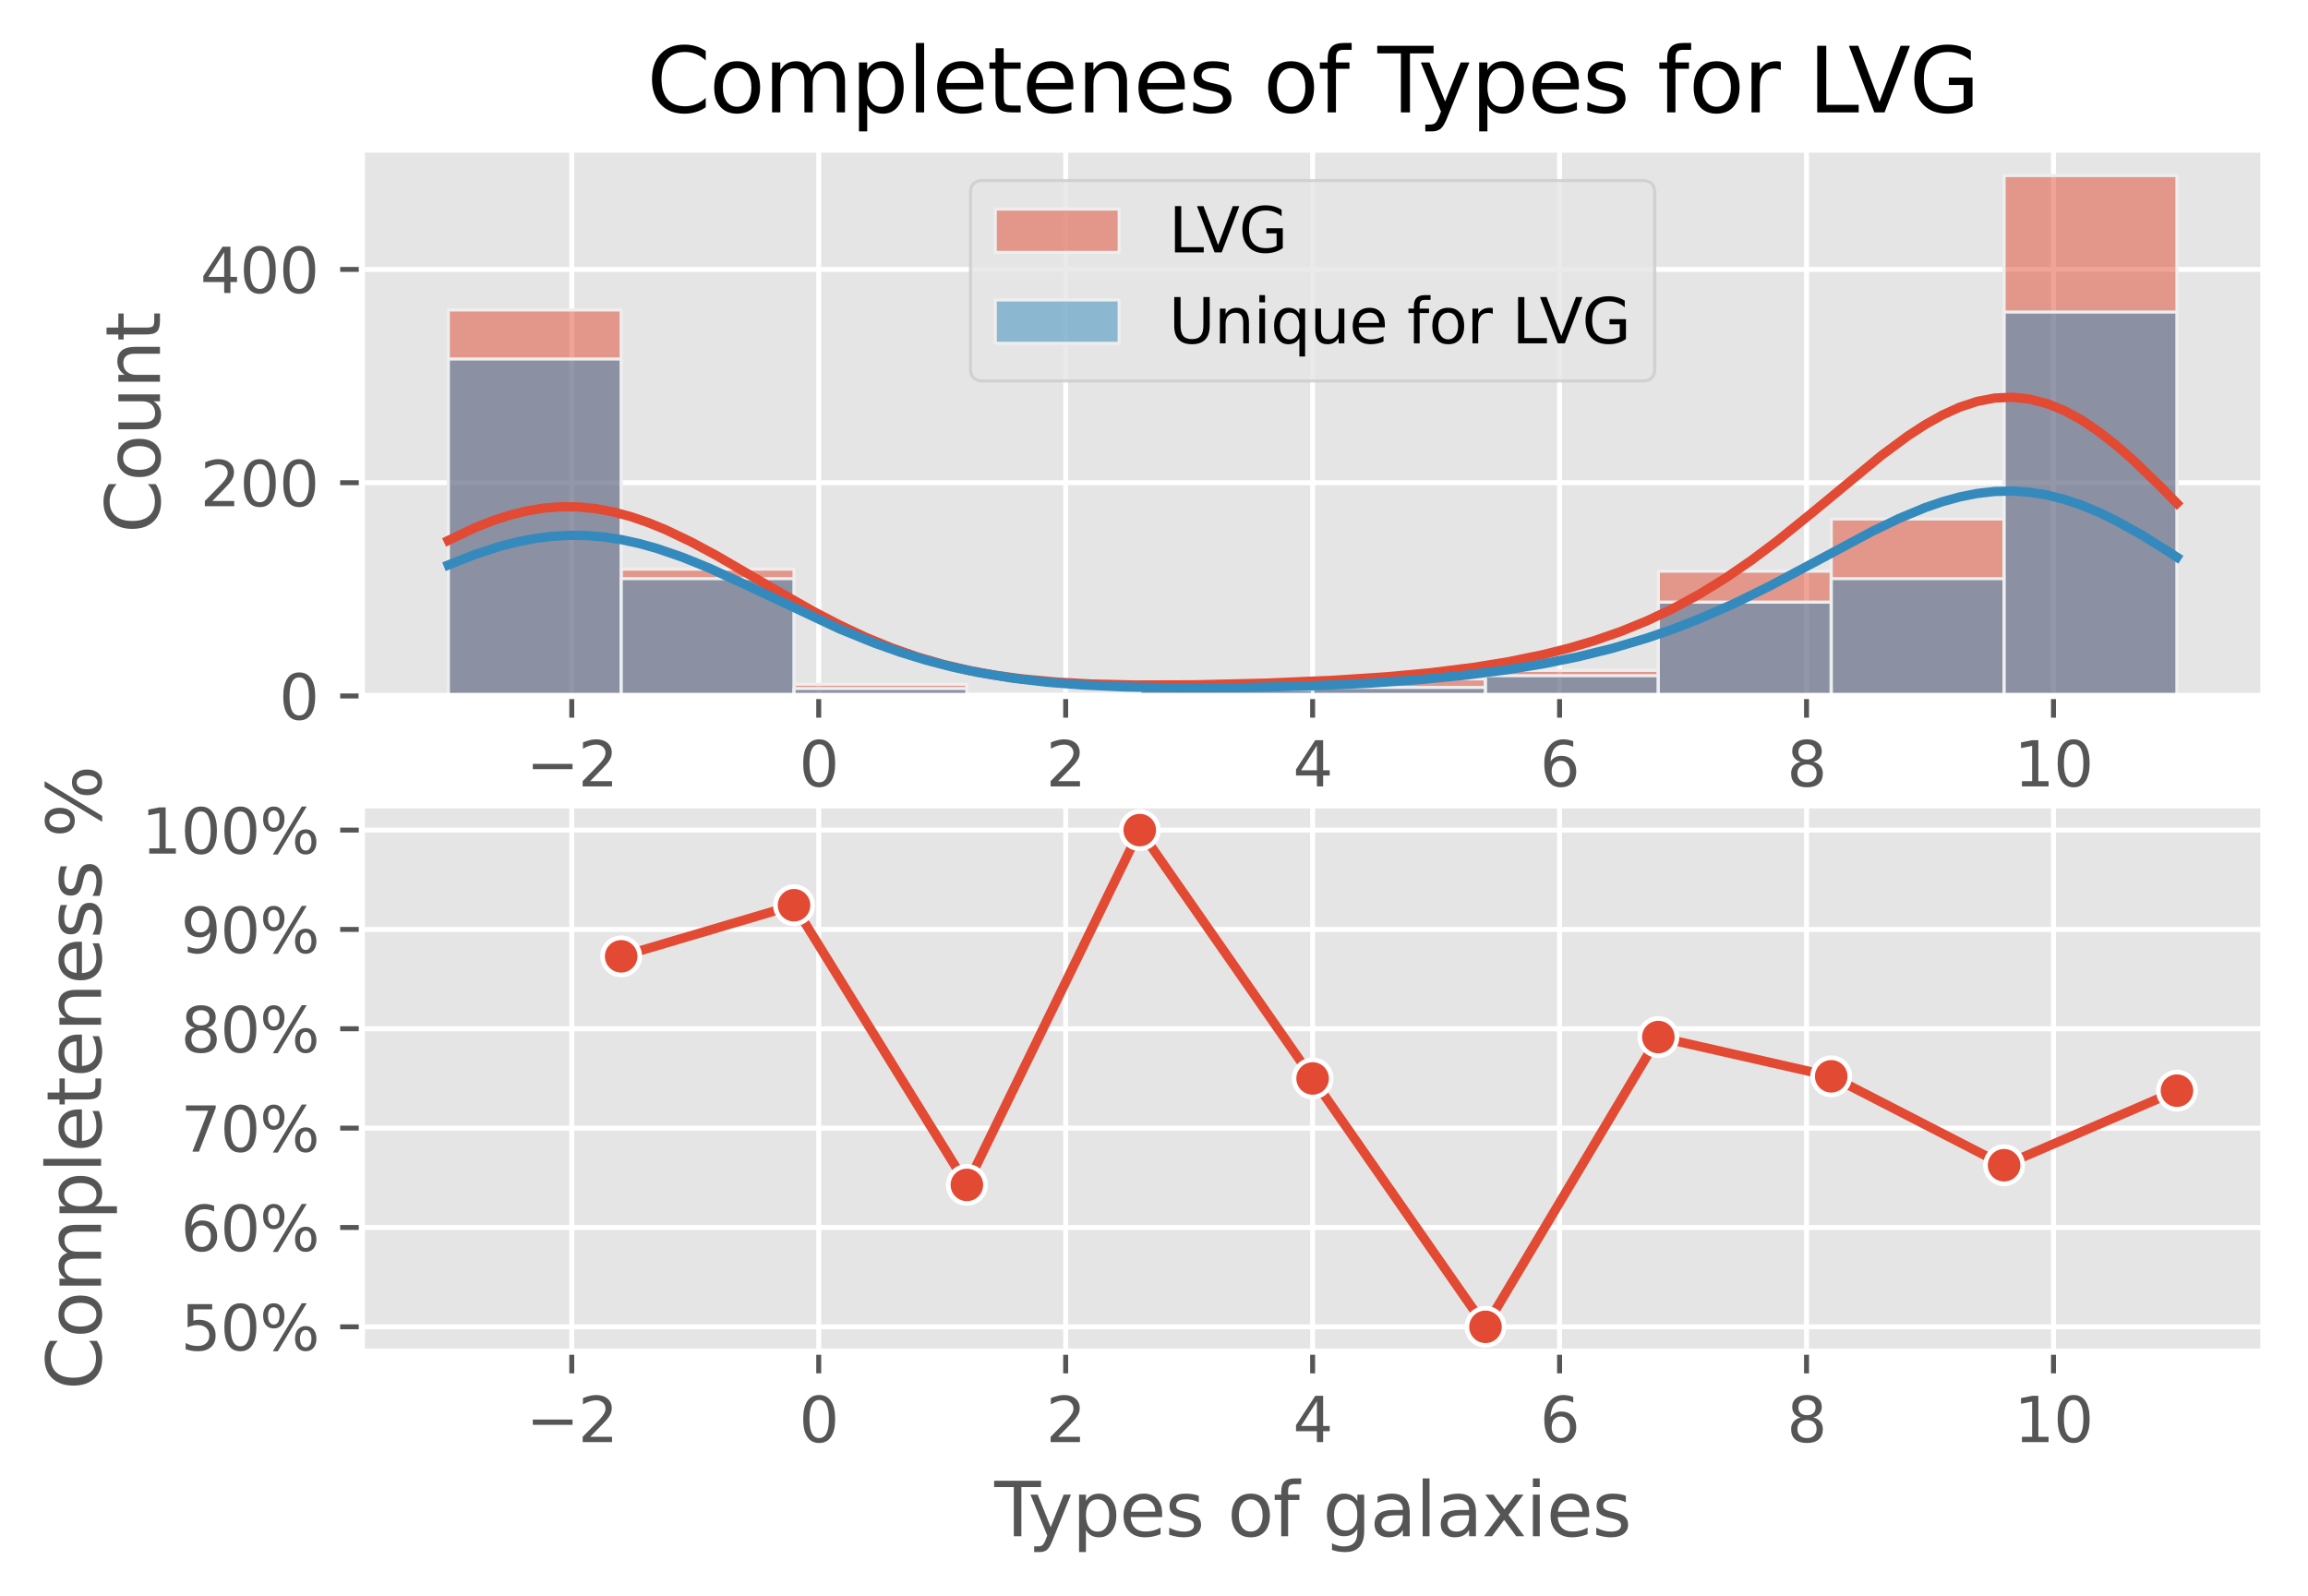 <?xml version="1.0" encoding="utf-8" standalone="no"?>
<!DOCTYPE svg PUBLIC "-//W3C//DTD SVG 1.1//EN"
  "http://www.w3.org/Graphics/SVG/1.1/DTD/svg11.dtd">
<svg xmlns:xlink="http://www.w3.org/1999/xlink" width="372.503pt" height="257.674pt" viewBox="0 0 372.503 257.674" xmlns="http://www.w3.org/2000/svg" version="1.1">
 <defs>
  <style type="text/css">*{stroke-linejoin: round; stroke-linecap: butt}</style>
 </defs>
 <g id="figure_1">
  <g id="patch_1">
   <path d="M 0 257.674 
L 372.503 257.674 
L 372.503 -0 
L 0 -0 
z
" style="fill: #ffffff"/>
  </g>
  <g id="axes_1">
   <g id="patch_2">
    <path d="M 58.403 112.342 
L 365.303 112.342 
L 365.303 24.142 
L 58.403 24.142 
z
" style="fill: #e5e5e5"/>
   </g>
   <g id="matplotlib.axis_1">
    <g id="xtick_1">
     <g id="line2d_1">
      <path d="M 92.281 112.342 
L 92.281 24.142 
" clip-path="url(#p5438a9a7ad)" style="fill: none; stroke: #ffffff; stroke-width: 0.8; stroke-linecap: square"/>
     </g>
     <g id="line2d_2">
      <defs>
       <path id="m24a8c63994" d="M 0 0 
L 0 3.5 
" style="stroke: #555555; stroke-width: 0.8"/>
      </defs>
      <g>
       <use xlink:href="#m24a8c63994" x="92.281" y="112.342" style="fill: #555555; stroke: #555555; stroke-width: 0.8"/>
      </g>
     </g>
     <g id="text_1">
      <!-- −2 -->
      <g style="fill: #555555" transform="translate(84.91 126.94) scale(0.1 -0.1)">
       <defs>
        <path id="DejaVuSans-2212" d="M 678 2272 
L 4684 2272 
L 4684 1741 
L 678 1741 
L 678 2272 
z
" transform="scale(0.016)"/>
        <path id="DejaVuSans-32" d="M 1228 531 
L 3431 531 
L 3431 0 
L 469 0 
L 469 531 
Q 828 903 1448 1529 
Q 2069 2156 2228 2338 
Q 2531 2678 2651 2914 
Q 2772 3150 2772 3378 
Q 2772 3750 2511 3984 
Q 2250 4219 1831 4219 
Q 1534 4219 1204 4116 
Q 875 4013 500 3803 
L 500 4441 
Q 881 4594 1212 4672 
Q 1544 4750 1819 4750 
Q 2544 4750 2975 4387 
Q 3406 4025 3406 3419 
Q 3406 3131 3298 2873 
Q 3191 2616 2906 2266 
Q 2828 2175 2409 1742 
Q 1991 1309 1228 531 
z
" transform="scale(0.016)"/>
       </defs>
       <use xlink:href="#DejaVuSans-2212"/>
       <use xlink:href="#DejaVuSans-32" x="83.789"/>
      </g>
     </g>
    </g>
    <g id="xtick_2">
     <g id="line2d_3">
      <path d="M 132.139 112.342 
L 132.139 24.142 
" clip-path="url(#p5438a9a7ad)" style="fill: none; stroke: #ffffff; stroke-width: 0.8; stroke-linecap: square"/>
     </g>
     <g id="line2d_4">
      <g>
       <use xlink:href="#m24a8c63994" x="132.139" y="112.342" style="fill: #555555; stroke: #555555; stroke-width: 0.8"/>
      </g>
     </g>
     <g id="text_2">
      <!-- 0 -->
      <g style="fill: #555555" transform="translate(128.957 126.94) scale(0.1 -0.1)">
       <defs>
        <path id="DejaVuSans-30" d="M 2034 4250 
Q 1547 4250 1301 3770 
Q 1056 3291 1056 2328 
Q 1056 1369 1301 889 
Q 1547 409 2034 409 
Q 2525 409 2770 889 
Q 3016 1369 3016 2328 
Q 3016 3291 2770 3770 
Q 2525 4250 2034 4250 
z
M 2034 4750 
Q 2819 4750 3233 4129 
Q 3647 3509 3647 2328 
Q 3647 1150 3233 529 
Q 2819 -91 2034 -91 
Q 1250 -91 836 529 
Q 422 1150 422 2328 
Q 422 3509 836 4129 
Q 1250 4750 2034 4750 
z
" transform="scale(0.016)"/>
       </defs>
       <use xlink:href="#DejaVuSans-30"/>
      </g>
     </g>
    </g>
    <g id="xtick_3">
     <g id="line2d_5">
      <path d="M 171.996 112.342 
L 171.996 24.142 
" clip-path="url(#p5438a9a7ad)" style="fill: none; stroke: #ffffff; stroke-width: 0.8; stroke-linecap: square"/>
     </g>
     <g id="line2d_6">
      <g>
       <use xlink:href="#m24a8c63994" x="171.996" y="112.342" style="fill: #555555; stroke: #555555; stroke-width: 0.8"/>
      </g>
     </g>
     <g id="text_3">
      <!-- 2 -->
      <g style="fill: #555555" transform="translate(168.814 126.94) scale(0.1 -0.1)">
       <use xlink:href="#DejaVuSans-32"/>
      </g>
     </g>
    </g>
    <g id="xtick_4">
     <g id="line2d_7">
      <path d="M 211.853 112.342 
L 211.853 24.142 
" clip-path="url(#p5438a9a7ad)" style="fill: none; stroke: #ffffff; stroke-width: 0.8; stroke-linecap: square"/>
     </g>
     <g id="line2d_8">
      <g>
       <use xlink:href="#m24a8c63994" x="211.853" y="112.342" style="fill: #555555; stroke: #555555; stroke-width: 0.8"/>
      </g>
     </g>
     <g id="text_4">
      <!-- 4 -->
      <g style="fill: #555555" transform="translate(208.672 126.94) scale(0.1 -0.1)">
       <defs>
        <path id="DejaVuSans-34" d="M 2419 4116 
L 825 1625 
L 2419 1625 
L 2419 4116 
z
M 2253 4666 
L 3047 4666 
L 3047 1625 
L 3713 1625 
L 3713 1100 
L 3047 1100 
L 3047 0 
L 2419 0 
L 2419 1100 
L 313 1100 
L 313 1709 
L 2253 4666 
z
" transform="scale(0.016)"/>
       </defs>
       <use xlink:href="#DejaVuSans-34"/>
      </g>
     </g>
    </g>
    <g id="xtick_5">
     <g id="line2d_9">
      <path d="M 251.71 112.342 
L 251.71 24.142 
" clip-path="url(#p5438a9a7ad)" style="fill: none; stroke: #ffffff; stroke-width: 0.8; stroke-linecap: square"/>
     </g>
     <g id="line2d_10">
      <g>
       <use xlink:href="#m24a8c63994" x="251.71" y="112.342" style="fill: #555555; stroke: #555555; stroke-width: 0.8"/>
      </g>
     </g>
     <g id="text_5">
      <!-- 6 -->
      <g style="fill: #555555" transform="translate(248.529 126.94) scale(0.1 -0.1)">
       <defs>
        <path id="DejaVuSans-36" d="M 2113 2584 
Q 1688 2584 1439 2293 
Q 1191 2003 1191 1497 
Q 1191 994 1439 701 
Q 1688 409 2113 409 
Q 2538 409 2786 701 
Q 3034 994 3034 1497 
Q 3034 2003 2786 2293 
Q 2538 2584 2113 2584 
z
M 3366 4563 
L 3366 3988 
Q 3128 4100 2886 4159 
Q 2644 4219 2406 4219 
Q 1781 4219 1451 3797 
Q 1122 3375 1075 2522 
Q 1259 2794 1537 2939 
Q 1816 3084 2150 3084 
Q 2853 3084 3261 2657 
Q 3669 2231 3669 1497 
Q 3669 778 3244 343 
Q 2819 -91 2113 -91 
Q 1303 -91 875 529 
Q 447 1150 447 2328 
Q 447 3434 972 4092 
Q 1497 4750 2381 4750 
Q 2619 4750 2861 4703 
Q 3103 4656 3366 4563 
z
" transform="scale(0.016)"/>
       </defs>
       <use xlink:href="#DejaVuSans-36"/>
      </g>
     </g>
    </g>
    <g id="xtick_6">
     <g id="line2d_11">
      <path d="M 291.567 112.342 
L 291.567 24.142 
" clip-path="url(#p5438a9a7ad)" style="fill: none; stroke: #ffffff; stroke-width: 0.8; stroke-linecap: square"/>
     </g>
     <g id="line2d_12">
      <g>
       <use xlink:href="#m24a8c63994" x="291.567" y="112.342" style="fill: #555555; stroke: #555555; stroke-width: 0.8"/>
      </g>
     </g>
     <g id="text_6">
      <!-- 8 -->
      <g style="fill: #555555" transform="translate(288.386 126.94) scale(0.1 -0.1)">
       <defs>
        <path id="DejaVuSans-38" d="M 2034 2216 
Q 1584 2216 1326 1975 
Q 1069 1734 1069 1313 
Q 1069 891 1326 650 
Q 1584 409 2034 409 
Q 2484 409 2743 651 
Q 3003 894 3003 1313 
Q 3003 1734 2745 1975 
Q 2488 2216 2034 2216 
z
M 1403 2484 
Q 997 2584 770 2862 
Q 544 3141 544 3541 
Q 544 4100 942 4425 
Q 1341 4750 2034 4750 
Q 2731 4750 3128 4425 
Q 3525 4100 3525 3541 
Q 3525 3141 3298 2862 
Q 3072 2584 2669 2484 
Q 3125 2378 3379 2068 
Q 3634 1759 3634 1313 
Q 3634 634 3220 271 
Q 2806 -91 2034 -91 
Q 1263 -91 848 271 
Q 434 634 434 1313 
Q 434 1759 690 2068 
Q 947 2378 1403 2484 
z
M 1172 3481 
Q 1172 3119 1398 2916 
Q 1625 2713 2034 2713 
Q 2441 2713 2670 2916 
Q 2900 3119 2900 3481 
Q 2900 3844 2670 4047 
Q 2441 4250 2034 4250 
Q 1625 4250 1398 4047 
Q 1172 3844 1172 3481 
z
" transform="scale(0.016)"/>
       </defs>
       <use xlink:href="#DejaVuSans-38"/>
      </g>
     </g>
    </g>
    <g id="xtick_7">
     <g id="line2d_13">
      <path d="M 331.424 112.342 
L 331.424 24.142 
" clip-path="url(#p5438a9a7ad)" style="fill: none; stroke: #ffffff; stroke-width: 0.8; stroke-linecap: square"/>
     </g>
     <g id="line2d_14">
      <g>
       <use xlink:href="#m24a8c63994" x="331.424" y="112.342" style="fill: #555555; stroke: #555555; stroke-width: 0.8"/>
      </g>
     </g>
     <g id="text_7">
      <!-- 10 -->
      <g style="fill: #555555" transform="translate(325.062 126.94) scale(0.1 -0.1)">
       <defs>
        <path id="DejaVuSans-31" d="M 794 531 
L 1825 531 
L 1825 4091 
L 703 3866 
L 703 4441 
L 1819 4666 
L 2450 4666 
L 2450 531 
L 3481 531 
L 3481 0 
L 794 0 
L 794 531 
z
" transform="scale(0.016)"/>
       </defs>
       <use xlink:href="#DejaVuSans-31"/>
       <use xlink:href="#DejaVuSans-30" x="63.623"/>
      </g>
     </g>
    </g>
   </g>
   <g id="matplotlib.axis_2">
    <g id="ytick_1">
     <g id="line2d_15">
      <path d="M 58.403 112.342 
L 365.303 112.342 
" clip-path="url(#p5438a9a7ad)" style="fill: none; stroke: #ffffff; stroke-width: 0.8; stroke-linecap: square"/>
     </g>
     <g id="line2d_16">
      <defs>
       <path id="me2032f201b" d="M 0 0 
L -3.5 0 
" style="stroke: #555555; stroke-width: 0.8"/>
      </defs>
      <g>
       <use xlink:href="#me2032f201b" x="58.403" y="112.342" style="fill: #555555; stroke: #555555; stroke-width: 0.8"/>
      </g>
     </g>
     <g id="text_8">
      <!-- 0 -->
      <g style="fill: #555555" transform="translate(45.04 116.141) scale(0.1 -0.1)">
       <use xlink:href="#DejaVuSans-30"/>
      </g>
     </g>
    </g>
    <g id="ytick_2">
     <g id="line2d_17">
      <path d="M 58.403 77.916 
L 365.303 77.916 
" clip-path="url(#p5438a9a7ad)" style="fill: none; stroke: #ffffff; stroke-width: 0.8; stroke-linecap: square"/>
     </g>
     <g id="line2d_18">
      <g>
       <use xlink:href="#me2032f201b" x="58.403" y="77.916" style="fill: #555555; stroke: #555555; stroke-width: 0.8"/>
      </g>
     </g>
     <g id="text_9">
      <!-- 200 -->
      <g style="fill: #555555" transform="translate(32.315 81.715) scale(0.1 -0.1)">
       <use xlink:href="#DejaVuSans-32"/>
       <use xlink:href="#DejaVuSans-30" x="63.623"/>
       <use xlink:href="#DejaVuSans-30" x="127.246"/>
      </g>
     </g>
    </g>
    <g id="ytick_3">
     <g id="line2d_19">
      <path d="M 58.403 43.489 
L 365.303 43.489 
" clip-path="url(#p5438a9a7ad)" style="fill: none; stroke: #ffffff; stroke-width: 0.8; stroke-linecap: square"/>
     </g>
     <g id="line2d_20">
      <g>
       <use xlink:href="#me2032f201b" x="58.403" y="43.489" style="fill: #555555; stroke: #555555; stroke-width: 0.8"/>
      </g>
     </g>
     <g id="text_10">
      <!-- 400 -->
      <g style="fill: #555555" transform="translate(32.315 47.289) scale(0.1 -0.1)">
       <use xlink:href="#DejaVuSans-34"/>
       <use xlink:href="#DejaVuSans-30" x="63.623"/>
       <use xlink:href="#DejaVuSans-30" x="127.246"/>
      </g>
     </g>
    </g>
    <g id="text_11">
     <!-- Count -->
     <g style="fill: #555555" transform="translate(25.82 86.06) rotate(-90) scale(0.12 -0.12)">
      <defs>
       <path id="DejaVuSans-43" d="M 4122 4306 
L 4122 3641 
Q 3803 3938 3442 4084 
Q 3081 4231 2675 4231 
Q 1875 4231 1450 3742 
Q 1025 3253 1025 2328 
Q 1025 1406 1450 917 
Q 1875 428 2675 428 
Q 3081 428 3442 575 
Q 3803 722 4122 1019 
L 4122 359 
Q 3791 134 3420 21 
Q 3050 -91 2638 -91 
Q 1578 -91 968 557 
Q 359 1206 359 2328 
Q 359 3453 968 4101 
Q 1578 4750 2638 4750 
Q 3056 4750 3426 4639 
Q 3797 4528 4122 4306 
z
" transform="scale(0.016)"/>
       <path id="DejaVuSans-6f" d="M 1959 3097 
Q 1497 3097 1228 2736 
Q 959 2375 959 1747 
Q 959 1119 1226 758 
Q 1494 397 1959 397 
Q 2419 397 2687 759 
Q 2956 1122 2956 1747 
Q 2956 2369 2687 2733 
Q 2419 3097 1959 3097 
z
M 1959 3584 
Q 2709 3584 3137 3096 
Q 3566 2609 3566 1747 
Q 3566 888 3137 398 
Q 2709 -91 1959 -91 
Q 1206 -91 779 398 
Q 353 888 353 1747 
Q 353 2609 779 3096 
Q 1206 3584 1959 3584 
z
" transform="scale(0.016)"/>
       <path id="DejaVuSans-75" d="M 544 1381 
L 544 3500 
L 1119 3500 
L 1119 1403 
Q 1119 906 1312 657 
Q 1506 409 1894 409 
Q 2359 409 2629 706 
Q 2900 1003 2900 1516 
L 2900 3500 
L 3475 3500 
L 3475 0 
L 2900 0 
L 2900 538 
Q 2691 219 2414 64 
Q 2138 -91 1772 -91 
Q 1169 -91 856 284 
Q 544 659 544 1381 
z
M 1991 3584 
L 1991 3584 
z
" transform="scale(0.016)"/>
       <path id="DejaVuSans-6e" d="M 3513 2113 
L 3513 0 
L 2938 0 
L 2938 2094 
Q 2938 2591 2744 2837 
Q 2550 3084 2163 3084 
Q 1697 3084 1428 2787 
Q 1159 2491 1159 1978 
L 1159 0 
L 581 0 
L 581 3500 
L 1159 3500 
L 1159 2956 
Q 1366 3272 1645 3428 
Q 1925 3584 2291 3584 
Q 2894 3584 3203 3211 
Q 3513 2838 3513 2113 
z
" transform="scale(0.016)"/>
       <path id="DejaVuSans-74" d="M 1172 4494 
L 1172 3500 
L 2356 3500 
L 2356 3053 
L 1172 3053 
L 1172 1153 
Q 1172 725 1289 603 
Q 1406 481 1766 481 
L 2356 481 
L 2356 0 
L 1766 0 
Q 1100 0 847 248 
Q 594 497 594 1153 
L 594 3053 
L 172 3053 
L 172 3500 
L 594 3500 
L 594 4494 
L 1172 4494 
z
" transform="scale(0.016)"/>
      </defs>
      <use xlink:href="#DejaVuSans-43"/>
      <use xlink:href="#DejaVuSans-6f" x="69.824"/>
      <use xlink:href="#DejaVuSans-75" x="131.006"/>
      <use xlink:href="#DejaVuSans-6e" x="194.385"/>
      <use xlink:href="#DejaVuSans-74" x="257.764"/>
     </g>
    </g>
   </g>
   <g id="patch_3">
    <path d="M 72.353 112.342 
L 100.253 112.342 
L 100.253 50.03 
L 72.353 50.03 
z
" clip-path="url(#p5438a9a7ad)" style="fill: #e24a33; fill-opacity: 0.5; stroke: #eeeeee; stroke-width: 0.5; stroke-linejoin: miter"/>
   </g>
   <g id="patch_4">
    <path d="M 100.253 112.342 
L 128.153 112.342 
L 128.153 91.858 
L 100.253 91.858 
z
" clip-path="url(#p5438a9a7ad)" style="fill: #e24a33; fill-opacity: 0.5; stroke: #eeeeee; stroke-width: 0.5; stroke-linejoin: miter"/>
   </g>
   <g id="patch_5">
    <path d="M 128.153 112.342 
L 156.053 112.342 
L 156.053 110.448 
L 128.153 110.448 
z
" clip-path="url(#p5438a9a7ad)" style="fill: #e24a33; fill-opacity: 0.5; stroke: #eeeeee; stroke-width: 0.5; stroke-linejoin: miter"/>
   </g>
   <g id="patch_6">
    <path d="M 156.053 112.342 
L 183.953 112.342 
L 183.953 111.997 
L 156.053 111.997 
z
" clip-path="url(#p5438a9a7ad)" style="fill: #e24a33; fill-opacity: 0.5; stroke: #eeeeee; stroke-width: 0.5; stroke-linejoin: miter"/>
   </g>
   <g id="patch_7">
    <path d="M 183.953 112.342 
L 211.853 112.342 
L 211.853 110.965 
L 183.953 110.965 
z
" clip-path="url(#p5438a9a7ad)" style="fill: #e24a33; fill-opacity: 0.5; stroke: #eeeeee; stroke-width: 0.5; stroke-linejoin: miter"/>
   </g>
   <g id="patch_8">
    <path d="M 211.853 112.342 
L 239.753 112.342 
L 239.753 109.588 
L 211.853 109.588 
z
" clip-path="url(#p5438a9a7ad)" style="fill: #e24a33; fill-opacity: 0.5; stroke: #eeeeee; stroke-width: 0.5; stroke-linejoin: miter"/>
   </g>
   <g id="patch_9">
    <path d="M 239.753 112.342 
L 267.653 112.342 
L 267.653 108.211 
L 239.753 108.211 
z
" clip-path="url(#p5438a9a7ad)" style="fill: #e24a33; fill-opacity: 0.5; stroke: #eeeeee; stroke-width: 0.5; stroke-linejoin: miter"/>
   </g>
   <g id="patch_10">
    <path d="M 267.653 112.342 
L 295.553 112.342 
L 295.553 92.202 
L 267.653 92.202 
z
" clip-path="url(#p5438a9a7ad)" style="fill: #e24a33; fill-opacity: 0.5; stroke: #eeeeee; stroke-width: 0.5; stroke-linejoin: miter"/>
   </g>
   <g id="patch_11">
    <path d="M 295.553 112.342 
L 323.453 112.342 
L 323.453 83.768 
L 295.553 83.768 
z
" clip-path="url(#p5438a9a7ad)" style="fill: #e24a33; fill-opacity: 0.5; stroke: #eeeeee; stroke-width: 0.5; stroke-linejoin: miter"/>
   </g>
   <g id="patch_12">
    <path d="M 323.453 112.342 
L 351.353 112.342 
L 351.353 28.342 
L 323.453 28.342 
z
" clip-path="url(#p5438a9a7ad)" style="fill: #e24a33; fill-opacity: 0.5; stroke: #eeeeee; stroke-width: 0.5; stroke-linejoin: miter"/>
   </g>
   <g id="patch_13">
    <path d="M 72.353 112.342 
L 100.253 112.342 
L 100.253 57.948 
L 72.353 57.948 
z
" clip-path="url(#p5438a9a7ad)" style="fill: #348abd; fill-opacity: 0.5; stroke: #eeeeee; stroke-width: 0.5; stroke-linejoin: miter"/>
   </g>
   <g id="patch_14">
    <path d="M 100.253 112.342 
L 128.153 112.342 
L 128.153 93.407 
L 100.253 93.407 
z
" clip-path="url(#p5438a9a7ad)" style="fill: #348abd; fill-opacity: 0.5; stroke: #eeeeee; stroke-width: 0.5; stroke-linejoin: miter"/>
   </g>
   <g id="patch_15">
    <path d="M 128.153 112.342 
L 156.053 112.342 
L 156.053 111.137 
L 128.153 111.137 
z
" clip-path="url(#p5438a9a7ad)" style="fill: #348abd; fill-opacity: 0.5; stroke: #eeeeee; stroke-width: 0.5; stroke-linejoin: miter"/>
   </g>
   <g id="patch_16">
    <path d="M 156.053 112.342 
L 183.953 112.342 
L 183.953 111.997 
L 156.053 111.997 
z
" clip-path="url(#p5438a9a7ad)" style="fill: #348abd; fill-opacity: 0.5; stroke: #eeeeee; stroke-width: 0.5; stroke-linejoin: miter"/>
   </g>
   <g id="patch_17">
    <path d="M 183.953 112.342 
L 211.853 112.342 
L 211.853 111.309 
L 183.953 111.309 
z
" clip-path="url(#p5438a9a7ad)" style="fill: #348abd; fill-opacity: 0.5; stroke: #eeeeee; stroke-width: 0.5; stroke-linejoin: miter"/>
   </g>
   <g id="patch_18">
    <path d="M 211.853 112.342 
L 239.753 112.342 
L 239.753 110.965 
L 211.853 110.965 
z
" clip-path="url(#p5438a9a7ad)" style="fill: #348abd; fill-opacity: 0.5; stroke: #eeeeee; stroke-width: 0.5; stroke-linejoin: miter"/>
   </g>
   <g id="patch_19">
    <path d="M 239.753 112.342 
L 267.653 112.342 
L 267.653 109.071 
L 239.753 109.071 
z
" clip-path="url(#p5438a9a7ad)" style="fill: #348abd; fill-opacity: 0.5; stroke: #eeeeee; stroke-width: 0.5; stroke-linejoin: miter"/>
   </g>
   <g id="patch_20">
    <path d="M 267.653 112.342 
L 295.553 112.342 
L 295.553 97.194 
L 267.653 97.194 
z
" clip-path="url(#p5438a9a7ad)" style="fill: #348abd; fill-opacity: 0.5; stroke: #eeeeee; stroke-width: 0.5; stroke-linejoin: miter"/>
   </g>
   <g id="patch_21">
    <path d="M 295.553 112.342 
L 323.453 112.342 
L 323.453 93.407 
L 295.553 93.407 
z
" clip-path="url(#p5438a9a7ad)" style="fill: #348abd; fill-opacity: 0.5; stroke: #eeeeee; stroke-width: 0.5; stroke-linejoin: miter"/>
   </g>
   <g id="patch_22">
    <path d="M 323.453 112.342 
L 351.353 112.342 
L 351.353 50.375 
L 323.453 50.375 
z
" clip-path="url(#p5438a9a7ad)" style="fill: #348abd; fill-opacity: 0.5; stroke: #eeeeee; stroke-width: 0.5; stroke-linejoin: miter"/>
   </g>
   <g id="line2d_21">
    <path d="M 72.353 87.238 
L 76.559 85.232 
L 79.363 84.108 
L 82.167 83.185 
L 84.971 82.482 
L 87.775 82.016 
L 90.579 81.797 
L 93.383 81.83 
L 96.187 82.112 
L 98.991 82.635 
L 101.795 83.387 
L 104.599 84.348 
L 107.403 85.495 
L 111.609 87.507 
L 115.815 89.776 
L 124.227 94.674 
L 131.237 98.662 
L 135.443 100.853 
L 139.649 102.83 
L 143.855 104.561 
L 148.061 106.035 
L 152.267 107.255 
L 156.473 108.236 
L 160.679 109.001 
L 164.885 109.576 
L 170.494 110.1 
L 176.102 110.407 
L 183.112 110.572 
L 192.926 110.542 
L 204.142 110.278 
L 215.358 109.8 
L 223.77 109.248 
L 230.78 108.605 
L 237.79 107.734 
L 243.398 106.825 
L 249.006 105.678 
L 253.212 104.627 
L 257.418 103.383 
L 261.624 101.919 
L 265.83 100.205 
L 270.036 98.216 
L 274.242 95.932 
L 278.448 93.343 
L 282.654 90.456 
L 286.86 87.299 
L 292.468 82.768 
L 303.684 73.5 
L 307.891 70.389 
L 310.695 68.561 
L 313.499 66.988 
L 316.303 65.72 
L 319.107 64.797 
L 321.911 64.257 
L 324.715 64.125 
L 327.519 64.415 
L 330.323 65.13 
L 333.127 66.261 
L 335.931 67.786 
L 338.735 69.67 
L 341.539 71.869 
L 344.343 74.331 
L 348.549 78.389 
L 351.353 81.247 
L 351.353 81.247 
" clip-path="url(#p5438a9a7ad)" style="fill: none; stroke: #e24a33; stroke-width: 1.5; stroke-linecap: square"/>
   </g>
   <g id="line2d_22">
    <path d="M 72.353 91.201 
L 76.559 89.536 
L 80.765 88.168 
L 83.569 87.453 
L 86.373 86.915 
L 89.177 86.564 
L 91.981 86.409 
L 94.785 86.453 
L 97.589 86.694 
L 100.393 87.126 
L 103.197 87.74 
L 106.001 88.52 
L 110.207 89.965 
L 114.413 91.676 
L 120.021 94.235 
L 135.443 101.494 
L 141.051 103.776 
L 145.257 105.271 
L 149.463 106.565 
L 153.669 107.657 
L 157.875 108.554 
L 163.483 109.477 
L 169.092 110.131 
L 174.7 110.57 
L 181.71 110.889 
L 190.122 111.04 
L 199.936 111.001 
L 211.152 110.733 
L 220.966 110.283 
L 229.378 109.688 
L 236.388 109.001 
L 243.398 108.093 
L 249.006 107.17 
L 254.614 106.037 
L 260.222 104.656 
L 265.83 102.992 
L 270.036 101.539 
L 274.242 99.904 
L 279.85 97.441 
L 285.458 94.688 
L 292.468 90.962 
L 302.282 85.717 
L 306.488 83.694 
L 310.695 81.945 
L 313.499 80.981 
L 316.303 80.209 
L 319.107 79.654 
L 321.911 79.333 
L 324.715 79.263 
L 327.519 79.449 
L 330.323 79.894 
L 333.127 80.592 
L 335.931 81.532 
L 338.735 82.694 
L 341.539 84.056 
L 345.745 86.407 
L 349.951 89.03 
L 351.353 89.944 
L 351.353 89.944 
" clip-path="url(#p5438a9a7ad)" style="fill: none; stroke: #348abd; stroke-width: 1.5; stroke-linecap: square"/>
   </g>
   <g id="patch_23">
    <path d="M 58.403 112.342 
L 58.403 24.142 
" style="fill: none; stroke: #ffffff; stroke-linejoin: miter; stroke-linecap: square"/>
   </g>
   <g id="patch_24">
    <path d="M 365.303 112.342 
L 365.303 24.142 
" style="fill: none; stroke: #ffffff; stroke-linejoin: miter; stroke-linecap: square"/>
   </g>
   <g id="patch_25">
    <path d="M 58.403 112.342 
L 365.303 112.342 
" style="fill: none; stroke: #ffffff; stroke-linejoin: miter; stroke-linecap: square"/>
   </g>
   <g id="patch_26">
    <path d="M 58.403 24.142 
L 365.303 24.142 
" style="fill: none; stroke: #ffffff; stroke-linejoin: miter; stroke-linecap: square"/>
   </g>
   <g id="text_12">
    <!-- Completenes of Types for LVG -->
    <g transform="translate(104.405 18.142) scale(0.144 -0.144)">
     <defs>
      <path id="DejaVuSans-6d" d="M 3328 2828 
Q 3544 3216 3844 3400 
Q 4144 3584 4550 3584 
Q 5097 3584 5394 3201 
Q 5691 2819 5691 2113 
L 5691 0 
L 5113 0 
L 5113 2094 
Q 5113 2597 4934 2840 
Q 4756 3084 4391 3084 
Q 3944 3084 3684 2787 
Q 3425 2491 3425 1978 
L 3425 0 
L 2847 0 
L 2847 2094 
Q 2847 2600 2669 2842 
Q 2491 3084 2119 3084 
Q 1678 3084 1418 2786 
Q 1159 2488 1159 1978 
L 1159 0 
L 581 0 
L 581 3500 
L 1159 3500 
L 1159 2956 
Q 1356 3278 1631 3431 
Q 1906 3584 2284 3584 
Q 2666 3584 2933 3390 
Q 3200 3197 3328 2828 
z
" transform="scale(0.016)"/>
      <path id="DejaVuSans-70" d="M 1159 525 
L 1159 -1331 
L 581 -1331 
L 581 3500 
L 1159 3500 
L 1159 2969 
Q 1341 3281 1617 3432 
Q 1894 3584 2278 3584 
Q 2916 3584 3314 3078 
Q 3713 2572 3713 1747 
Q 3713 922 3314 415 
Q 2916 -91 2278 -91 
Q 1894 -91 1617 61 
Q 1341 213 1159 525 
z
M 3116 1747 
Q 3116 2381 2855 2742 
Q 2594 3103 2138 3103 
Q 1681 3103 1420 2742 
Q 1159 2381 1159 1747 
Q 1159 1113 1420 752 
Q 1681 391 2138 391 
Q 2594 391 2855 752 
Q 3116 1113 3116 1747 
z
" transform="scale(0.016)"/>
      <path id="DejaVuSans-6c" d="M 603 4863 
L 1178 4863 
L 1178 0 
L 603 0 
L 603 4863 
z
" transform="scale(0.016)"/>
      <path id="DejaVuSans-65" d="M 3597 1894 
L 3597 1613 
L 953 1613 
Q 991 1019 1311 708 
Q 1631 397 2203 397 
Q 2534 397 2845 478 
Q 3156 559 3463 722 
L 3463 178 
Q 3153 47 2828 -22 
Q 2503 -91 2169 -91 
Q 1331 -91 842 396 
Q 353 884 353 1716 
Q 353 2575 817 3079 
Q 1281 3584 2069 3584 
Q 2775 3584 3186 3129 
Q 3597 2675 3597 1894 
z
M 3022 2063 
Q 3016 2534 2758 2815 
Q 2500 3097 2075 3097 
Q 1594 3097 1305 2825 
Q 1016 2553 972 2059 
L 3022 2063 
z
" transform="scale(0.016)"/>
      <path id="DejaVuSans-73" d="M 2834 3397 
L 2834 2853 
Q 2591 2978 2328 3040 
Q 2066 3103 1784 3103 
Q 1356 3103 1142 2972 
Q 928 2841 928 2578 
Q 928 2378 1081 2264 
Q 1234 2150 1697 2047 
L 1894 2003 
Q 2506 1872 2764 1633 
Q 3022 1394 3022 966 
Q 3022 478 2636 193 
Q 2250 -91 1575 -91 
Q 1294 -91 989 -36 
Q 684 19 347 128 
L 347 722 
Q 666 556 975 473 
Q 1284 391 1588 391 
Q 1994 391 2212 530 
Q 2431 669 2431 922 
Q 2431 1156 2273 1281 
Q 2116 1406 1581 1522 
L 1381 1569 
Q 847 1681 609 1914 
Q 372 2147 372 2553 
Q 372 3047 722 3315 
Q 1072 3584 1716 3584 
Q 2034 3584 2315 3537 
Q 2597 3491 2834 3397 
z
" transform="scale(0.016)"/>
      <path id="DejaVuSans-20" transform="scale(0.016)"/>
      <path id="DejaVuSans-66" d="M 2375 4863 
L 2375 4384 
L 1825 4384 
Q 1516 4384 1395 4259 
Q 1275 4134 1275 3809 
L 1275 3500 
L 2222 3500 
L 2222 3053 
L 1275 3053 
L 1275 0 
L 697 0 
L 697 3053 
L 147 3053 
L 147 3500 
L 697 3500 
L 697 3744 
Q 697 4328 969 4595 
Q 1241 4863 1831 4863 
L 2375 4863 
z
" transform="scale(0.016)"/>
      <path id="DejaVuSans-54" d="M -19 4666 
L 3928 4666 
L 3928 4134 
L 2272 4134 
L 2272 0 
L 1638 0 
L 1638 4134 
L -19 4134 
L -19 4666 
z
" transform="scale(0.016)"/>
      <path id="DejaVuSans-79" d="M 2059 -325 
Q 1816 -950 1584 -1140 
Q 1353 -1331 966 -1331 
L 506 -1331 
L 506 -850 
L 844 -850 
Q 1081 -850 1212 -737 
Q 1344 -625 1503 -206 
L 1606 56 
L 191 3500 
L 800 3500 
L 1894 763 
L 2988 3500 
L 3597 3500 
L 2059 -325 
z
" transform="scale(0.016)"/>
      <path id="DejaVuSans-72" d="M 2631 2963 
Q 2534 3019 2420 3045 
Q 2306 3072 2169 3072 
Q 1681 3072 1420 2755 
Q 1159 2438 1159 1844 
L 1159 0 
L 581 0 
L 581 3500 
L 1159 3500 
L 1159 2956 
Q 1341 3275 1631 3429 
Q 1922 3584 2338 3584 
Q 2397 3584 2469 3576 
Q 2541 3569 2628 3553 
L 2631 2963 
z
" transform="scale(0.016)"/>
      <path id="DejaVuSans-4c" d="M 628 4666 
L 1259 4666 
L 1259 531 
L 3531 531 
L 3531 0 
L 628 0 
L 628 4666 
z
" transform="scale(0.016)"/>
      <path id="DejaVuSans-56" d="M 1831 0 
L 50 4666 
L 709 4666 
L 2188 738 
L 3669 4666 
L 4325 4666 
L 2547 0 
L 1831 0 
z
" transform="scale(0.016)"/>
      <path id="DejaVuSans-47" d="M 3809 666 
L 3809 1919 
L 2778 1919 
L 2778 2438 
L 4434 2438 
L 4434 434 
Q 4069 175 3628 42 
Q 3188 -91 2688 -91 
Q 1594 -91 976 548 
Q 359 1188 359 2328 
Q 359 3472 976 4111 
Q 1594 4750 2688 4750 
Q 3144 4750 3555 4637 
Q 3966 4525 4313 4306 
L 4313 3634 
Q 3963 3931 3569 4081 
Q 3175 4231 2741 4231 
Q 1884 4231 1454 3753 
Q 1025 3275 1025 2328 
Q 1025 1384 1454 906 
Q 1884 428 2741 428 
Q 3075 428 3337 486 
Q 3600 544 3809 666 
z
" transform="scale(0.016)"/>
     </defs>
     <use xlink:href="#DejaVuSans-43"/>
     <use xlink:href="#DejaVuSans-6f" x="69.824"/>
     <use xlink:href="#DejaVuSans-6d" x="131.006"/>
     <use xlink:href="#DejaVuSans-70" x="228.418"/>
     <use xlink:href="#DejaVuSans-6c" x="291.895"/>
     <use xlink:href="#DejaVuSans-65" x="319.678"/>
     <use xlink:href="#DejaVuSans-74" x="381.201"/>
     <use xlink:href="#DejaVuSans-65" x="420.41"/>
     <use xlink:href="#DejaVuSans-6e" x="481.934"/>
     <use xlink:href="#DejaVuSans-65" x="545.312"/>
     <use xlink:href="#DejaVuSans-73" x="606.836"/>
     <use xlink:href="#DejaVuSans-20" x="658.936"/>
     <use xlink:href="#DejaVuSans-6f" x="690.723"/>
     <use xlink:href="#DejaVuSans-66" x="751.904"/>
     <use xlink:href="#DejaVuSans-20" x="787.109"/>
     <use xlink:href="#DejaVuSans-54" x="818.896"/>
     <use xlink:href="#DejaVuSans-79" x="864.355"/>
     <use xlink:href="#DejaVuSans-70" x="923.535"/>
     <use xlink:href="#DejaVuSans-65" x="987.012"/>
     <use xlink:href="#DejaVuSans-73" x="1048.535"/>
     <use xlink:href="#DejaVuSans-20" x="1100.635"/>
     <use xlink:href="#DejaVuSans-66" x="1132.422"/>
     <use xlink:href="#DejaVuSans-6f" x="1167.627"/>
     <use xlink:href="#DejaVuSans-72" x="1228.809"/>
     <use xlink:href="#DejaVuSans-20" x="1269.922"/>
     <use xlink:href="#DejaVuSans-4c" x="1301.709"/>
     <use xlink:href="#DejaVuSans-56" x="1346.422"/>
     <use xlink:href="#DejaVuSans-47" x="1414.83"/>
    </g>
   </g>
   <g id="legend_1">
    <g id="patch_27">
     <path d="M 158.632 61.498 
L 265.073 61.498 
Q 267.073 61.498 267.073 59.498 
L 267.073 31.142 
Q 267.073 29.142 265.073 29.142 
L 158.632 29.142 
Q 156.632 29.142 156.632 31.142 
L 156.632 59.498 
Q 156.632 61.498 158.632 61.498 
z
" style="fill: #e5e5e5; opacity: 0.8; stroke: #cccccc; stroke-width: 0.5; stroke-linejoin: miter"/>
    </g>
    <g id="patch_28">
     <path d="M 160.632 40.74 
L 180.632 40.74 
L 180.632 33.74 
L 160.632 33.74 
z
" style="fill: #e24a33; fill-opacity: 0.5; stroke: #eeeeee; stroke-width: 0.5; stroke-linejoin: miter"/>
    </g>
    <g id="text_13">
     <!-- LVG -->
     <g transform="translate(188.632 40.74) scale(0.1 -0.1)">
      <use xlink:href="#DejaVuSans-4c"/>
      <use xlink:href="#DejaVuSans-56" x="44.713"/>
      <use xlink:href="#DejaVuSans-47" x="113.121"/>
     </g>
    </g>
    <g id="patch_29">
     <path d="M 160.632 55.418 
L 180.632 55.418 
L 180.632 48.418 
L 160.632 48.418 
z
" style="fill: #348abd; fill-opacity: 0.5; stroke: #eeeeee; stroke-width: 0.5; stroke-linejoin: miter"/>
    </g>
    <g id="text_14">
     <!-- Unique for LVG -->
     <g transform="translate(188.632 55.418) scale(0.1 -0.1)">
      <defs>
       <path id="DejaVuSans-55" d="M 556 4666 
L 1191 4666 
L 1191 1831 
Q 1191 1081 1462 751 
Q 1734 422 2344 422 
Q 2950 422 3222 751 
Q 3494 1081 3494 1831 
L 3494 4666 
L 4128 4666 
L 4128 1753 
Q 4128 841 3676 375 
Q 3225 -91 2344 -91 
Q 1459 -91 1007 375 
Q 556 841 556 1753 
L 556 4666 
z
" transform="scale(0.016)"/>
       <path id="DejaVuSans-69" d="M 603 3500 
L 1178 3500 
L 1178 0 
L 603 0 
L 603 3500 
z
M 603 4863 
L 1178 4863 
L 1178 4134 
L 603 4134 
L 603 4863 
z
" transform="scale(0.016)"/>
       <path id="DejaVuSans-71" d="M 947 1747 
Q 947 1113 1208 752 
Q 1469 391 1925 391 
Q 2381 391 2643 752 
Q 2906 1113 2906 1747 
Q 2906 2381 2643 2742 
Q 2381 3103 1925 3103 
Q 1469 3103 1208 2742 
Q 947 2381 947 1747 
z
M 2906 525 
Q 2725 213 2448 61 
Q 2172 -91 1784 -91 
Q 1150 -91 751 415 
Q 353 922 353 1747 
Q 353 2572 751 3078 
Q 1150 3584 1784 3584 
Q 2172 3584 2448 3432 
Q 2725 3281 2906 2969 
L 2906 3500 
L 3481 3500 
L 3481 -1331 
L 2906 -1331 
L 2906 525 
z
" transform="scale(0.016)"/>
      </defs>
      <use xlink:href="#DejaVuSans-55"/>
      <use xlink:href="#DejaVuSans-6e" x="73.193"/>
      <use xlink:href="#DejaVuSans-69" x="136.572"/>
      <use xlink:href="#DejaVuSans-71" x="164.355"/>
      <use xlink:href="#DejaVuSans-75" x="227.832"/>
      <use xlink:href="#DejaVuSans-65" x="291.211"/>
      <use xlink:href="#DejaVuSans-20" x="352.734"/>
      <use xlink:href="#DejaVuSans-66" x="384.521"/>
      <use xlink:href="#DejaVuSans-6f" x="419.727"/>
      <use xlink:href="#DejaVuSans-72" x="480.908"/>
      <use xlink:href="#DejaVuSans-20" x="522.021"/>
      <use xlink:href="#DejaVuSans-4c" x="553.809"/>
      <use xlink:href="#DejaVuSans-56" x="598.521"/>
      <use xlink:href="#DejaVuSans-47" x="666.93"/>
     </g>
    </g>
   </g>
  </g>
  <g id="axes_2">
   <g id="patch_30">
    <path d="M 58.403 218.182 
L 365.303 218.182 
L 365.303 129.982 
L 58.403 129.982 
z
" style="fill: #e5e5e5"/>
   </g>
   <g id="matplotlib.axis_3">
    <g id="xtick_8">
     <g id="line2d_23">
      <path d="M 92.281 218.182 
L 92.281 129.982 
" clip-path="url(#p6ebeb43e1a)" style="fill: none; stroke: #ffffff; stroke-width: 0.8; stroke-linecap: square"/>
     </g>
     <g id="line2d_24">
      <g>
       <use xlink:href="#m24a8c63994" x="92.281" y="218.182" style="fill: #555555; stroke: #555555; stroke-width: 0.8"/>
      </g>
     </g>
     <g id="text_15">
      <!-- −2 -->
      <g style="fill: #555555" transform="translate(84.91 232.78) scale(0.1 -0.1)">
       <use xlink:href="#DejaVuSans-2212"/>
       <use xlink:href="#DejaVuSans-32" x="83.789"/>
      </g>
     </g>
    </g>
    <g id="xtick_9">
     <g id="line2d_25">
      <path d="M 132.139 218.182 
L 132.139 129.982 
" clip-path="url(#p6ebeb43e1a)" style="fill: none; stroke: #ffffff; stroke-width: 0.8; stroke-linecap: square"/>
     </g>
     <g id="line2d_26">
      <g>
       <use xlink:href="#m24a8c63994" x="132.139" y="218.182" style="fill: #555555; stroke: #555555; stroke-width: 0.8"/>
      </g>
     </g>
     <g id="text_16">
      <!-- 0 -->
      <g style="fill: #555555" transform="translate(128.957 232.78) scale(0.1 -0.1)">
       <use xlink:href="#DejaVuSans-30"/>
      </g>
     </g>
    </g>
    <g id="xtick_10">
     <g id="line2d_27">
      <path d="M 171.996 218.182 
L 171.996 129.982 
" clip-path="url(#p6ebeb43e1a)" style="fill: none; stroke: #ffffff; stroke-width: 0.8; stroke-linecap: square"/>
     </g>
     <g id="line2d_28">
      <g>
       <use xlink:href="#m24a8c63994" x="171.996" y="218.182" style="fill: #555555; stroke: #555555; stroke-width: 0.8"/>
      </g>
     </g>
     <g id="text_17">
      <!-- 2 -->
      <g style="fill: #555555" transform="translate(168.814 232.78) scale(0.1 -0.1)">
       <use xlink:href="#DejaVuSans-32"/>
      </g>
     </g>
    </g>
    <g id="xtick_11">
     <g id="line2d_29">
      <path d="M 211.853 218.182 
L 211.853 129.982 
" clip-path="url(#p6ebeb43e1a)" style="fill: none; stroke: #ffffff; stroke-width: 0.8; stroke-linecap: square"/>
     </g>
     <g id="line2d_30">
      <g>
       <use xlink:href="#m24a8c63994" x="211.853" y="218.182" style="fill: #555555; stroke: #555555; stroke-width: 0.8"/>
      </g>
     </g>
     <g id="text_18">
      <!-- 4 -->
      <g style="fill: #555555" transform="translate(208.672 232.78) scale(0.1 -0.1)">
       <use xlink:href="#DejaVuSans-34"/>
      </g>
     </g>
    </g>
    <g id="xtick_12">
     <g id="line2d_31">
      <path d="M 251.71 218.182 
L 251.71 129.982 
" clip-path="url(#p6ebeb43e1a)" style="fill: none; stroke: #ffffff; stroke-width: 0.8; stroke-linecap: square"/>
     </g>
     <g id="line2d_32">
      <g>
       <use xlink:href="#m24a8c63994" x="251.71" y="218.182" style="fill: #555555; stroke: #555555; stroke-width: 0.8"/>
      </g>
     </g>
     <g id="text_19">
      <!-- 6 -->
      <g style="fill: #555555" transform="translate(248.529 232.78) scale(0.1 -0.1)">
       <use xlink:href="#DejaVuSans-36"/>
      </g>
     </g>
    </g>
    <g id="xtick_13">
     <g id="line2d_33">
      <path d="M 291.567 218.182 
L 291.567 129.982 
" clip-path="url(#p6ebeb43e1a)" style="fill: none; stroke: #ffffff; stroke-width: 0.8; stroke-linecap: square"/>
     </g>
     <g id="line2d_34">
      <g>
       <use xlink:href="#m24a8c63994" x="291.567" y="218.182" style="fill: #555555; stroke: #555555; stroke-width: 0.8"/>
      </g>
     </g>
     <g id="text_20">
      <!-- 8 -->
      <g style="fill: #555555" transform="translate(288.386 232.78) scale(0.1 -0.1)">
       <use xlink:href="#DejaVuSans-38"/>
      </g>
     </g>
    </g>
    <g id="xtick_14">
     <g id="line2d_35">
      <path d="M 331.424 218.182 
L 331.424 129.982 
" clip-path="url(#p6ebeb43e1a)" style="fill: none; stroke: #ffffff; stroke-width: 0.8; stroke-linecap: square"/>
     </g>
     <g id="line2d_36">
      <g>
       <use xlink:href="#m24a8c63994" x="331.424" y="218.182" style="fill: #555555; stroke: #555555; stroke-width: 0.8"/>
      </g>
     </g>
     <g id="text_21">
      <!-- 10 -->
      <g style="fill: #555555" transform="translate(325.062 232.78) scale(0.1 -0.1)">
       <use xlink:href="#DejaVuSans-31"/>
       <use xlink:href="#DejaVuSans-30" x="63.623"/>
      </g>
     </g>
    </g>
    <g id="text_22">
     <!-- Types of galaxies -->
     <g style="fill: #555555" transform="translate(160.485 247.978) scale(0.12 -0.12)">
      <defs>
       <path id="DejaVuSans-67" d="M 2906 1791 
Q 2906 2416 2648 2759 
Q 2391 3103 1925 3103 
Q 1463 3103 1205 2759 
Q 947 2416 947 1791 
Q 947 1169 1205 825 
Q 1463 481 1925 481 
Q 2391 481 2648 825 
Q 2906 1169 2906 1791 
z
M 3481 434 
Q 3481 -459 3084 -895 
Q 2688 -1331 1869 -1331 
Q 1566 -1331 1297 -1286 
Q 1028 -1241 775 -1147 
L 775 -588 
Q 1028 -725 1275 -790 
Q 1522 -856 1778 -856 
Q 2344 -856 2625 -561 
Q 2906 -266 2906 331 
L 2906 616 
Q 2728 306 2450 153 
Q 2172 0 1784 0 
Q 1141 0 747 490 
Q 353 981 353 1791 
Q 353 2603 747 3093 
Q 1141 3584 1784 3584 
Q 2172 3584 2450 3431 
Q 2728 3278 2906 2969 
L 2906 3500 
L 3481 3500 
L 3481 434 
z
" transform="scale(0.016)"/>
       <path id="DejaVuSans-61" d="M 2194 1759 
Q 1497 1759 1228 1600 
Q 959 1441 959 1056 
Q 959 750 1161 570 
Q 1363 391 1709 391 
Q 2188 391 2477 730 
Q 2766 1069 2766 1631 
L 2766 1759 
L 2194 1759 
z
M 3341 1997 
L 3341 0 
L 2766 0 
L 2766 531 
Q 2569 213 2275 61 
Q 1981 -91 1556 -91 
Q 1019 -91 701 211 
Q 384 513 384 1019 
Q 384 1609 779 1909 
Q 1175 2209 1959 2209 
L 2766 2209 
L 2766 2266 
Q 2766 2663 2505 2880 
Q 2244 3097 1772 3097 
Q 1472 3097 1187 3025 
Q 903 2953 641 2809 
L 641 3341 
Q 956 3463 1253 3523 
Q 1550 3584 1831 3584 
Q 2591 3584 2966 3190 
Q 3341 2797 3341 1997 
z
" transform="scale(0.016)"/>
       <path id="DejaVuSans-78" d="M 3513 3500 
L 2247 1797 
L 3578 0 
L 2900 0 
L 1881 1375 
L 863 0 
L 184 0 
L 1544 1831 
L 300 3500 
L 978 3500 
L 1906 2253 
L 2834 3500 
L 3513 3500 
z
" transform="scale(0.016)"/>
      </defs>
      <use xlink:href="#DejaVuSans-54"/>
      <use xlink:href="#DejaVuSans-79" x="45.459"/>
      <use xlink:href="#DejaVuSans-70" x="104.639"/>
      <use xlink:href="#DejaVuSans-65" x="168.115"/>
      <use xlink:href="#DejaVuSans-73" x="229.639"/>
      <use xlink:href="#DejaVuSans-20" x="281.738"/>
      <use xlink:href="#DejaVuSans-6f" x="313.525"/>
      <use xlink:href="#DejaVuSans-66" x="374.707"/>
      <use xlink:href="#DejaVuSans-20" x="409.912"/>
      <use xlink:href="#DejaVuSans-67" x="441.699"/>
      <use xlink:href="#DejaVuSans-61" x="505.176"/>
      <use xlink:href="#DejaVuSans-6c" x="566.455"/>
      <use xlink:href="#DejaVuSans-61" x="594.238"/>
      <use xlink:href="#DejaVuSans-78" x="655.518"/>
      <use xlink:href="#DejaVuSans-69" x="714.697"/>
      <use xlink:href="#DejaVuSans-65" x="742.48"/>
      <use xlink:href="#DejaVuSans-73" x="804.004"/>
     </g>
    </g>
   </g>
   <g id="matplotlib.axis_4">
    <g id="ytick_4">
     <g id="line2d_37">
      <path d="M 58.403 214.173 
L 365.303 214.173 
" clip-path="url(#p6ebeb43e1a)" style="fill: none; stroke: #ffffff; stroke-width: 0.8; stroke-linecap: square"/>
     </g>
     <g id="line2d_38">
      <g>
       <use xlink:href="#me2032f201b" x="58.403" y="214.173" style="fill: #555555; stroke: #555555; stroke-width: 0.8"/>
      </g>
     </g>
     <g id="text_23">
      <!-- 50% -->
      <g style="fill: #555555" transform="translate(29.176 217.972) scale(0.1 -0.1)">
       <defs>
        <path id="DejaVuSans-35" d="M 691 4666 
L 3169 4666 
L 3169 4134 
L 1269 4134 
L 1269 2991 
Q 1406 3038 1543 3061 
Q 1681 3084 1819 3084 
Q 2600 3084 3056 2656 
Q 3513 2228 3513 1497 
Q 3513 744 3044 326 
Q 2575 -91 1722 -91 
Q 1428 -91 1123 -41 
Q 819 9 494 109 
L 494 744 
Q 775 591 1075 516 
Q 1375 441 1709 441 
Q 2250 441 2565 725 
Q 2881 1009 2881 1497 
Q 2881 1984 2565 2268 
Q 2250 2553 1709 2553 
Q 1456 2553 1204 2497 
Q 953 2441 691 2322 
L 691 4666 
z
" transform="scale(0.016)"/>
        <path id="DejaVuSans-25" d="M 4653 2053 
Q 4381 2053 4226 1822 
Q 4072 1591 4072 1178 
Q 4072 772 4226 539 
Q 4381 306 4653 306 
Q 4919 306 5073 539 
Q 5228 772 5228 1178 
Q 5228 1588 5073 1820 
Q 4919 2053 4653 2053 
z
M 4653 2450 
Q 5147 2450 5437 2106 
Q 5728 1763 5728 1178 
Q 5728 594 5436 251 
Q 5144 -91 4653 -91 
Q 4153 -91 3862 251 
Q 3572 594 3572 1178 
Q 3572 1766 3864 2108 
Q 4156 2450 4653 2450 
z
M 1428 4353 
Q 1159 4353 1004 4120 
Q 850 3888 850 3481 
Q 850 3069 1003 2837 
Q 1156 2606 1428 2606 
Q 1700 2606 1854 2837 
Q 2009 3069 2009 3481 
Q 2009 3884 1853 4118 
Q 1697 4353 1428 4353 
z
M 4250 4750 
L 4750 4750 
L 1831 -91 
L 1331 -91 
L 4250 4750 
z
M 1428 4750 
Q 1922 4750 2215 4408 
Q 2509 4066 2509 3481 
Q 2509 2891 2217 2550 
Q 1925 2209 1428 2209 
Q 931 2209 642 2551 
Q 353 2894 353 3481 
Q 353 4063 643 4406 
Q 934 4750 1428 4750 
z
" transform="scale(0.016)"/>
       </defs>
       <use xlink:href="#DejaVuSans-35"/>
       <use xlink:href="#DejaVuSans-30" x="63.623"/>
       <use xlink:href="#DejaVuSans-25" x="127.246"/>
      </g>
     </g>
    </g>
    <g id="ytick_5">
     <g id="line2d_39">
      <path d="M 58.403 198.136 
L 365.303 198.136 
" clip-path="url(#p6ebeb43e1a)" style="fill: none; stroke: #ffffff; stroke-width: 0.8; stroke-linecap: square"/>
     </g>
     <g id="line2d_40">
      <g>
       <use xlink:href="#me2032f201b" x="58.403" y="198.136" style="fill: #555555; stroke: #555555; stroke-width: 0.8"/>
      </g>
     </g>
     <g id="text_24">
      <!-- 60% -->
      <g style="fill: #555555" transform="translate(29.176 201.936) scale(0.1 -0.1)">
       <use xlink:href="#DejaVuSans-36"/>
       <use xlink:href="#DejaVuSans-30" x="63.623"/>
       <use xlink:href="#DejaVuSans-25" x="127.246"/>
      </g>
     </g>
    </g>
    <g id="ytick_6">
     <g id="line2d_41">
      <path d="M 58.403 182.1 
L 365.303 182.1 
" clip-path="url(#p6ebeb43e1a)" style="fill: none; stroke: #ffffff; stroke-width: 0.8; stroke-linecap: square"/>
     </g>
     <g id="line2d_42">
      <g>
       <use xlink:href="#me2032f201b" x="58.403" y="182.1" style="fill: #555555; stroke: #555555; stroke-width: 0.8"/>
      </g>
     </g>
     <g id="text_25">
      <!-- 70% -->
      <g style="fill: #555555" transform="translate(29.176 185.899) scale(0.1 -0.1)">
       <defs>
        <path id="DejaVuSans-37" d="M 525 4666 
L 3525 4666 
L 3525 4397 
L 1831 0 
L 1172 0 
L 2766 4134 
L 525 4134 
L 525 4666 
z
" transform="scale(0.016)"/>
       </defs>
       <use xlink:href="#DejaVuSans-37"/>
       <use xlink:href="#DejaVuSans-30" x="63.623"/>
       <use xlink:href="#DejaVuSans-25" x="127.246"/>
      </g>
     </g>
    </g>
    <g id="ytick_7">
     <g id="line2d_43">
      <path d="M 58.403 166.064 
L 365.303 166.064 
" clip-path="url(#p6ebeb43e1a)" style="fill: none; stroke: #ffffff; stroke-width: 0.8; stroke-linecap: square"/>
     </g>
     <g id="line2d_44">
      <g>
       <use xlink:href="#me2032f201b" x="58.403" y="166.064" style="fill: #555555; stroke: #555555; stroke-width: 0.8"/>
      </g>
     </g>
     <g id="text_26">
      <!-- 80% -->
      <g style="fill: #555555" transform="translate(29.176 169.863) scale(0.1 -0.1)">
       <use xlink:href="#DejaVuSans-38"/>
       <use xlink:href="#DejaVuSans-30" x="63.623"/>
       <use xlink:href="#DejaVuSans-25" x="127.246"/>
      </g>
     </g>
    </g>
    <g id="ytick_8">
     <g id="line2d_45">
      <path d="M 58.403 150.027 
L 365.303 150.027 
" clip-path="url(#p6ebeb43e1a)" style="fill: none; stroke: #ffffff; stroke-width: 0.8; stroke-linecap: square"/>
     </g>
     <g id="line2d_46">
      <g>
       <use xlink:href="#me2032f201b" x="58.403" y="150.027" style="fill: #555555; stroke: #555555; stroke-width: 0.8"/>
      </g>
     </g>
     <g id="text_27">
      <!-- 90% -->
      <g style="fill: #555555" transform="translate(29.176 153.826) scale(0.1 -0.1)">
       <defs>
        <path id="DejaVuSans-39" d="M 703 97 
L 703 672 
Q 941 559 1184 500 
Q 1428 441 1663 441 
Q 2288 441 2617 861 
Q 2947 1281 2994 2138 
Q 2813 1869 2534 1725 
Q 2256 1581 1919 1581 
Q 1219 1581 811 2004 
Q 403 2428 403 3163 
Q 403 3881 828 4315 
Q 1253 4750 1959 4750 
Q 2769 4750 3195 4129 
Q 3622 3509 3622 2328 
Q 3622 1225 3098 567 
Q 2575 -91 1691 -91 
Q 1453 -91 1209 -44 
Q 966 3 703 97 
z
M 1959 2075 
Q 2384 2075 2632 2365 
Q 2881 2656 2881 3163 
Q 2881 3666 2632 3958 
Q 2384 4250 1959 4250 
Q 1534 4250 1286 3958 
Q 1038 3666 1038 3163 
Q 1038 2656 1286 2365 
Q 1534 2075 1959 2075 
z
" transform="scale(0.016)"/>
       </defs>
       <use xlink:href="#DejaVuSans-39"/>
       <use xlink:href="#DejaVuSans-30" x="63.623"/>
       <use xlink:href="#DejaVuSans-25" x="127.246"/>
      </g>
     </g>
    </g>
    <g id="ytick_9">
     <g id="line2d_47">
      <path d="M 58.403 133.991 
L 365.303 133.991 
" clip-path="url(#p6ebeb43e1a)" style="fill: none; stroke: #ffffff; stroke-width: 0.8; stroke-linecap: square"/>
     </g>
     <g id="line2d_48">
      <g>
       <use xlink:href="#me2032f201b" x="58.403" y="133.991" style="fill: #555555; stroke: #555555; stroke-width: 0.8"/>
      </g>
     </g>
     <g id="text_28">
      <!-- 100% -->
      <g style="fill: #555555" transform="translate(22.814 137.79) scale(0.1 -0.1)">
       <use xlink:href="#DejaVuSans-31"/>
       <use xlink:href="#DejaVuSans-30" x="63.623"/>
       <use xlink:href="#DejaVuSans-30" x="127.246"/>
       <use xlink:href="#DejaVuSans-25" x="190.869"/>
      </g>
     </g>
    </g>
    <g id="text_29">
     <!-- Completeness % -->
     <g style="fill: #555555" transform="translate(16.318 224.352) rotate(-90) scale(0.12 -0.12)">
      <use xlink:href="#DejaVuSans-43"/>
      <use xlink:href="#DejaVuSans-6f" x="69.824"/>
      <use xlink:href="#DejaVuSans-6d" x="131.006"/>
      <use xlink:href="#DejaVuSans-70" x="228.418"/>
      <use xlink:href="#DejaVuSans-6c" x="291.895"/>
      <use xlink:href="#DejaVuSans-65" x="319.678"/>
      <use xlink:href="#DejaVuSans-74" x="381.201"/>
      <use xlink:href="#DejaVuSans-65" x="420.41"/>
      <use xlink:href="#DejaVuSans-6e" x="481.934"/>
      <use xlink:href="#DejaVuSans-65" x="545.312"/>
      <use xlink:href="#DejaVuSans-73" x="606.836"/>
      <use xlink:href="#DejaVuSans-73" x="658.936"/>
      <use xlink:href="#DejaVuSans-20" x="711.035"/>
      <use xlink:href="#DejaVuSans-25" x="742.822"/>
     </g>
    </g>
   </g>
   <g id="PolyCollection_1"/>
   <g id="line2d_49">
    <path d="M 100.253 154.369 
L 128.153 146.119 
L 156.053 191.264 
L 183.953 133.991 
L 211.853 174.082 
L 239.753 214.173 
L 267.653 167.4 
L 295.553 173.739 
L 323.453 188.089 
L 351.353 176.053 
" clip-path="url(#p6ebeb43e1a)" style="fill: none; stroke: #e24a33; stroke-width: 1.5; stroke-linecap: square"/>
    <defs>
     <path id="m57dd2a4cea" d="M 0 3 
C 0.796 3 1.559 2.684 2.121 2.121 
C 2.684 1.559 3 0.796 3 0 
C 3 -0.796 2.684 -1.559 2.121 -2.121 
C 1.559 -2.684 0.796 -3 0 -3 
C -0.796 -3 -1.559 -2.684 -2.121 -2.121 
C -2.684 -1.559 -3 -0.796 -3 0 
C -3 0.796 -2.684 1.559 -2.121 2.121 
C -1.559 2.684 -0.796 3 0 3 
z
" style="stroke: #ffffff; stroke-width: 0.75"/>
    </defs>
    <g clip-path="url(#p6ebeb43e1a)">
     <use xlink:href="#m57dd2a4cea" x="100.253" y="154.369" style="fill: #e24a33; stroke: #ffffff; stroke-width: 0.75"/>
     <use xlink:href="#m57dd2a4cea" x="128.153" y="146.119" style="fill: #e24a33; stroke: #ffffff; stroke-width: 0.75"/>
     <use xlink:href="#m57dd2a4cea" x="156.053" y="191.264" style="fill: #e24a33; stroke: #ffffff; stroke-width: 0.75"/>
     <use xlink:href="#m57dd2a4cea" x="183.953" y="133.991" style="fill: #e24a33; stroke: #ffffff; stroke-width: 0.75"/>
     <use xlink:href="#m57dd2a4cea" x="211.853" y="174.082" style="fill: #e24a33; stroke: #ffffff; stroke-width: 0.75"/>
     <use xlink:href="#m57dd2a4cea" x="239.753" y="214.173" style="fill: #e24a33; stroke: #ffffff; stroke-width: 0.75"/>
     <use xlink:href="#m57dd2a4cea" x="267.653" y="167.4" style="fill: #e24a33; stroke: #ffffff; stroke-width: 0.75"/>
     <use xlink:href="#m57dd2a4cea" x="295.553" y="173.739" style="fill: #e24a33; stroke: #ffffff; stroke-width: 0.75"/>
     <use xlink:href="#m57dd2a4cea" x="323.453" y="188.089" style="fill: #e24a33; stroke: #ffffff; stroke-width: 0.75"/>
     <use xlink:href="#m57dd2a4cea" x="351.353" y="176.053" style="fill: #e24a33; stroke: #ffffff; stroke-width: 0.75"/>
    </g>
   </g>
   <g id="patch_31">
    <path d="M 58.403 218.182 
L 58.403 129.982 
" style="fill: none; stroke: #ffffff; stroke-linejoin: miter; stroke-linecap: square"/>
   </g>
   <g id="patch_32">
    <path d="M 365.303 218.182 
L 365.303 129.982 
" style="fill: none; stroke: #ffffff; stroke-linejoin: miter; stroke-linecap: square"/>
   </g>
   <g id="patch_33">
    <path d="M 58.403 218.182 
L 365.303 218.182 
" style="fill: none; stroke: #ffffff; stroke-linejoin: miter; stroke-linecap: square"/>
   </g>
   <g id="patch_34">
    <path d="M 58.403 129.982 
L 365.303 129.982 
" style="fill: none; stroke: #ffffff; stroke-linejoin: miter; stroke-linecap: square"/>
   </g>
  </g>
 </g>
 <defs>
  <clipPath id="p5438a9a7ad">
   <rect x="58.403" y="24.142" width="306.9" height="88.2"/>
  </clipPath>
  <clipPath id="p6ebeb43e1a">
   <rect x="58.403" y="129.982" width="306.9" height="88.2"/>
  </clipPath>
 </defs>
</svg>
